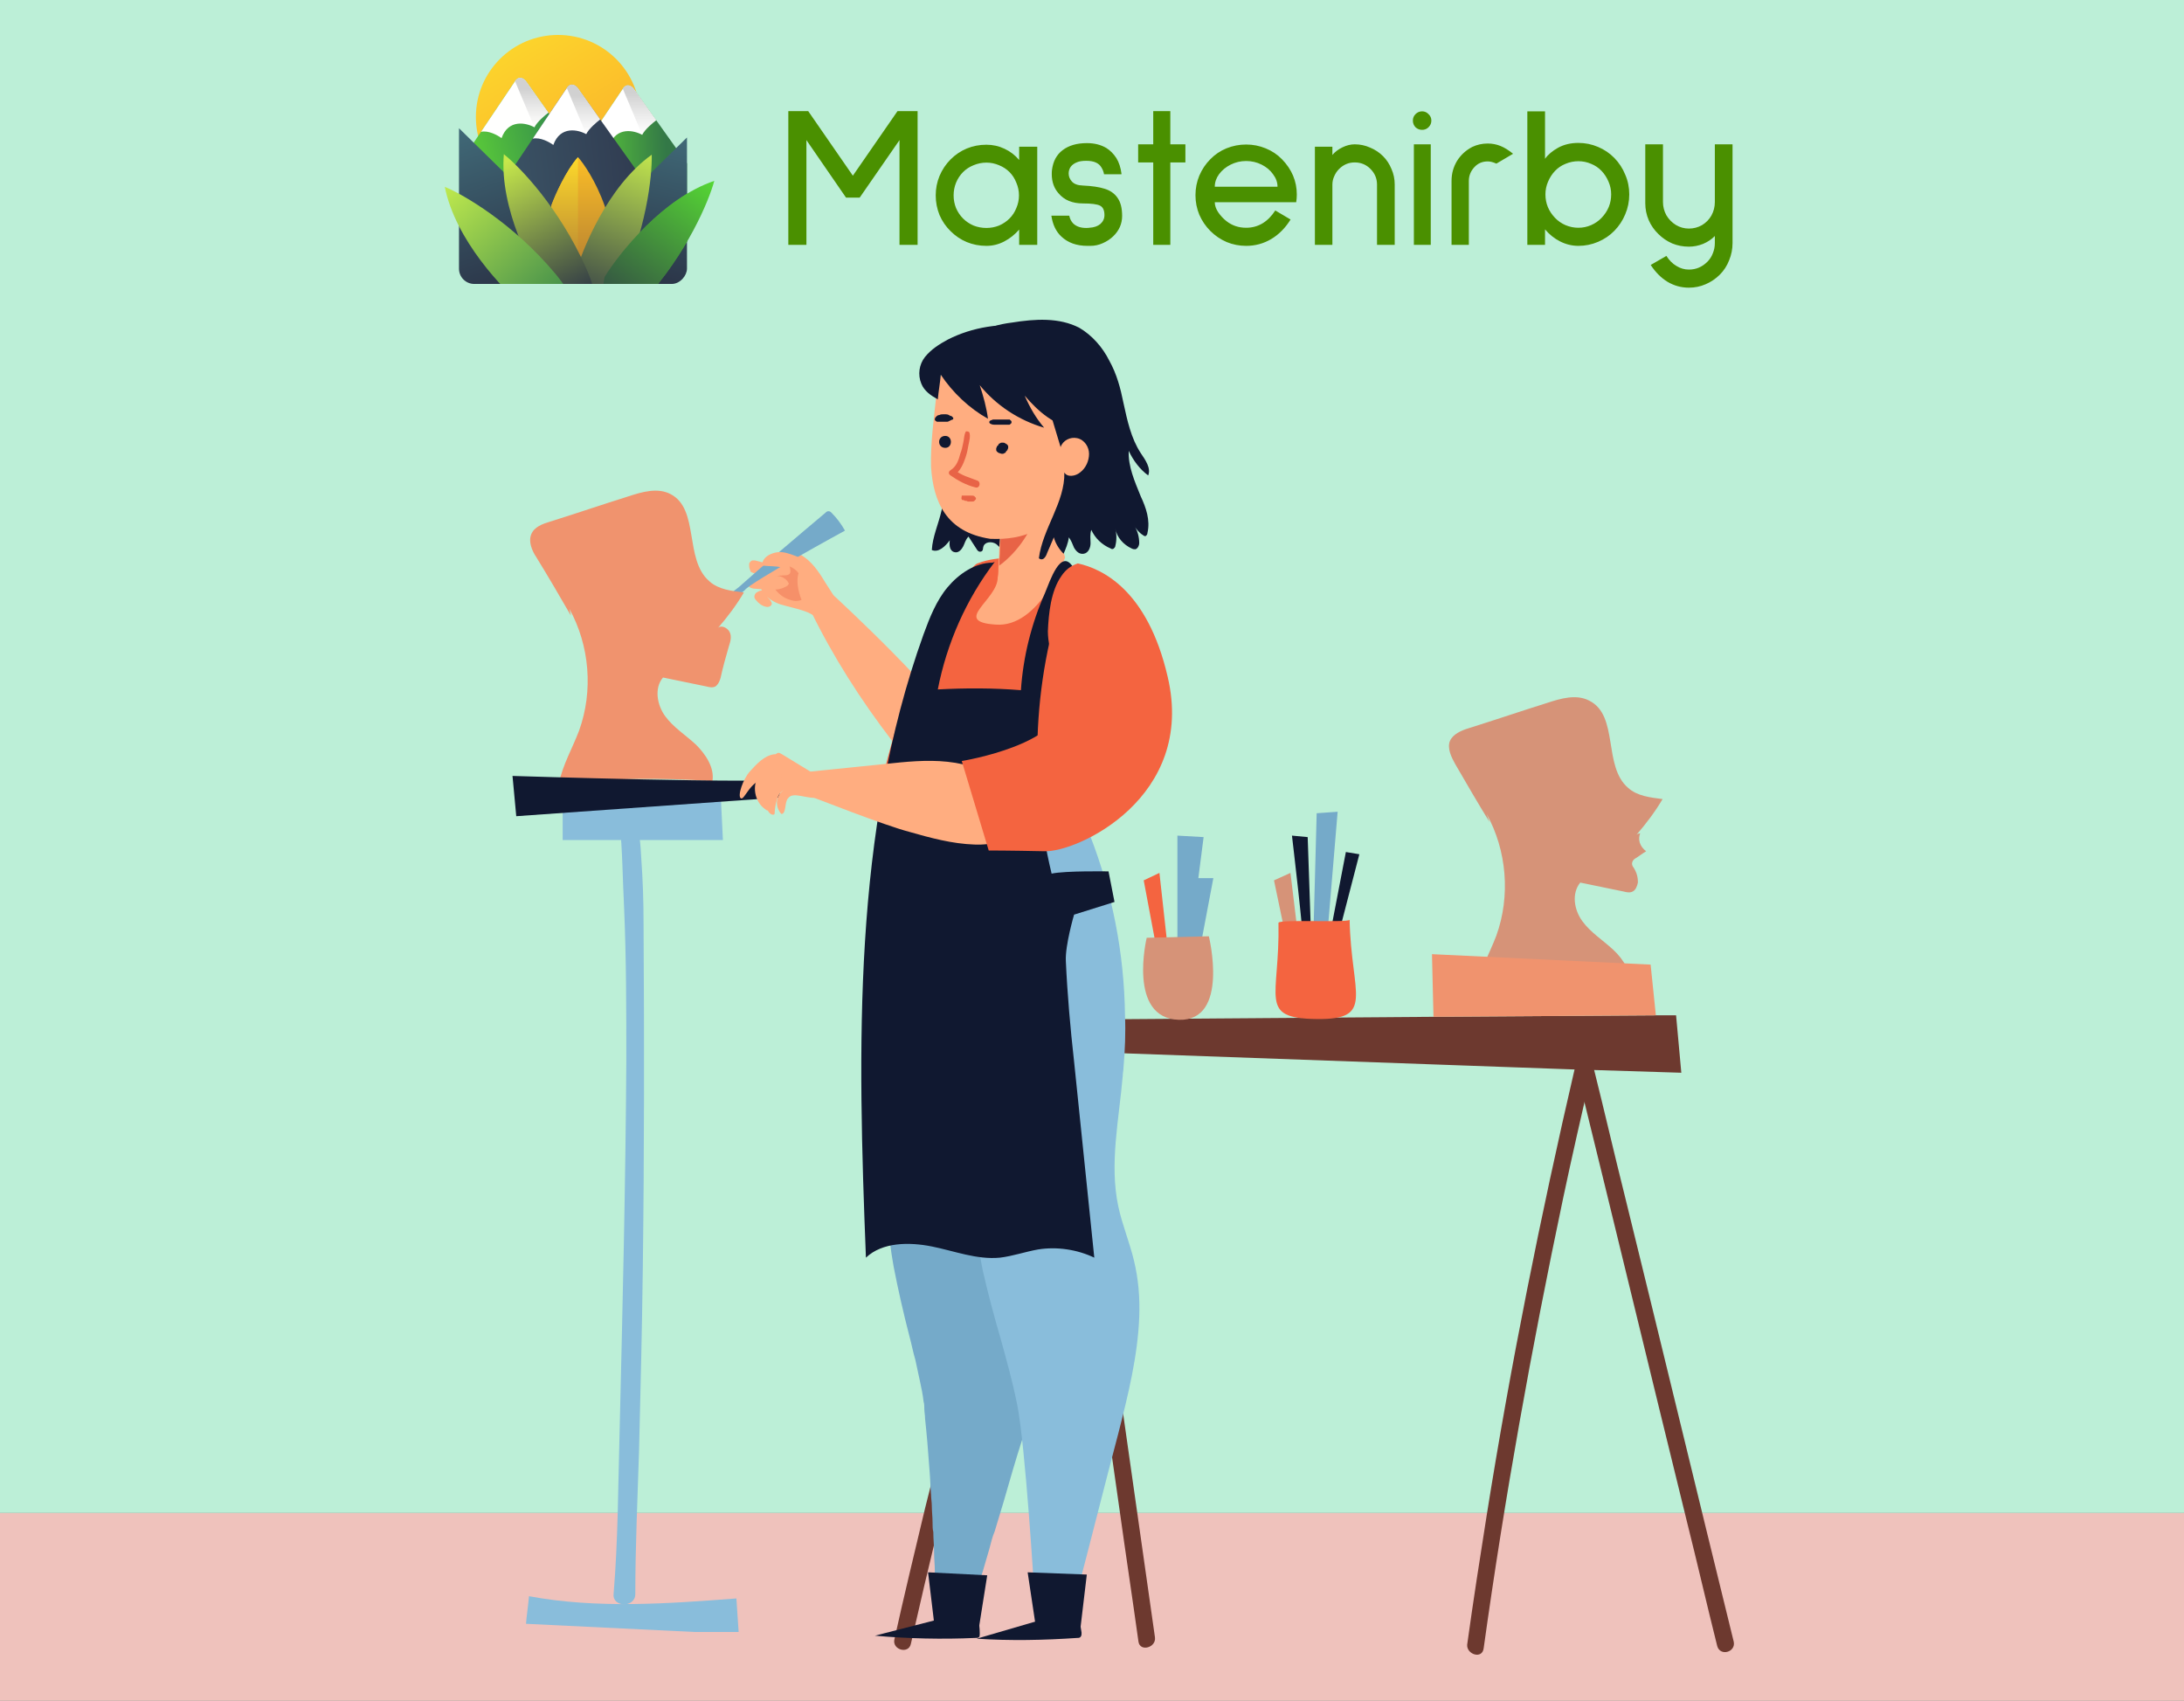 <svg width="375" height="292" viewBox="0 0 375 292" fill="none" xmlns="http://www.w3.org/2000/svg">
<rect x="0" y="0" width="375" height="292" fill="#808080" stroke="none"/>
<g clip-path="url(#clip0_3050_9948)">
<rect width="981.693" height="32.245" transform="translate(-268.853 259.754)" fill="#EFC2BC"/>
<rect width="635.951" height="259.755" transform="translate(-113)" fill="#BCEFD7"/>
<path d="M198.308 281.101C194.579 254.855 190.851 228.738 187.122 202.492C186.094 195.066 184.937 187.512 183.908 180.087C183.651 178.294 180.823 179.062 181.08 180.855C184.808 207.101 188.537 233.219 192.265 259.464C193.294 266.89 194.451 274.444 195.479 281.869C195.736 283.662 198.565 282.894 198.308 281.101Z" fill="#6D392F"/>
<path d="M156.396 282.254C162.438 255.624 169.252 229.122 177.094 203.004C179.28 195.578 181.594 188.28 183.908 180.855C184.423 179.062 181.723 178.294 181.08 180.087C172.852 206.076 165.395 232.45 158.838 258.952C157.039 266.506 155.239 273.932 153.567 281.485C153.182 283.278 156.01 284.046 156.396 282.254Z" fill="#6D392F"/>
<path d="M297.688 281.869C291.388 256.263 285.217 230.657 278.917 205.052C277.117 197.882 275.446 190.584 273.646 183.415C273.26 181.622 270.432 182.39 270.818 184.183C277.117 209.789 283.288 235.394 289.588 261C291.388 268.17 293.059 275.467 294.859 282.637C295.373 284.429 298.073 283.661 297.688 281.869Z" fill="#6D392F"/>
<path d="M254.747 283.02C258.347 257.158 262.975 231.425 268.375 205.819C269.917 198.521 271.589 191.224 273.26 184.054C273.646 182.262 270.946 181.493 270.432 183.286C264.518 208.764 259.375 234.369 255.261 260.231C254.104 267.529 252.947 274.954 251.919 282.38C251.79 284.044 254.49 284.941 254.747 283.02Z" fill="#6D392F"/>
<path d="M288.688 184.182L272.232 183.67C272.103 183.414 272.103 183.158 271.975 182.774C271.846 183.03 271.846 183.286 271.717 183.67L182.494 180.47L161.024 179.701L161.281 175.22L246.005 174.58L284.188 174.324H287.788L288.688 184.182Z" fill="#6D392F"/>
<path d="M272.361 183.67H271.975C272.104 183.414 272.104 183.158 272.232 182.773C272.104 183.029 272.232 183.414 272.361 183.67Z" fill="#6D392F"/>
<path d="M280.331 148.717C280.074 148.205 280.331 147.693 280.717 147.437C281.36 147.053 282.002 146.541 282.645 146.156C281.488 145.26 281.231 144.108 281.617 143.084C281.36 143.084 281.102 143.212 280.974 143.34C282.645 141.419 284.188 139.371 285.474 137.194C283.417 136.938 281.102 136.682 279.56 135.274C275.189 131.561 278.017 122.855 272.874 120.295C270.689 119.142 267.989 119.911 265.675 120.679C261.175 122.087 256.675 123.623 252.176 125.032C250.89 125.416 249.476 126.056 248.961 127.208C248.447 128.488 249.219 130.025 249.861 131.177C251.79 134.506 253.718 137.835 255.775 141.163L255.261 139.755C258.732 146.028 259.375 153.838 256.932 160.624C255.775 163.696 254.104 166.513 253.461 169.714C262.204 168.818 271.074 168.689 279.817 169.33C280.202 167.025 278.788 164.721 276.988 163.056C275.189 161.392 273.131 160.112 271.717 158.191C270.303 156.271 269.789 153.454 271.332 151.534C273.774 152.046 276.346 152.558 278.788 153.07C279.303 153.198 279.817 153.326 280.331 153.07C280.845 152.814 281.102 152.174 281.231 151.534V151.406C281.231 150.509 280.974 149.613 280.331 148.717Z" fill="#D69378"/>
<path d="M284.317 174.323L246.133 174.579L245.876 163.824L283.417 165.617L284.317 174.323Z" fill="#F0936E"/>
<path d="M198.951 164.85L196.379 151.151L199.079 149.871L200.622 163.826" fill="#F46440"/>
<path d="M205.507 165.746L208.336 150.766H204.864L203.836 165.746L206.664 143.725L202.165 143.469C202.165 143.469 202.165 164.337 202.165 165.234" fill="#75AAC9"/>
<path d="M196.894 161.01C196.894 161.01 193.551 174.837 202.422 175.093C211.164 175.349 207.565 160.754 207.565 160.754L196.894 161.01Z" fill="#D69378"/>
<path d="M221.577 164.722L218.749 151.151L221.577 149.871L223.249 163.698" fill="#D69378"/>
<path d="M223.762 162.545C224.02 161.905 221.834 143.469 221.834 143.469L224.534 143.725L225.177 162.545" fill="#101830"/>
<path d="M228.391 166.002L233.405 146.669L231.091 146.285L227.62 164.337" fill="#101830"/>
<path d="M225.306 168.306L226.077 139.627L229.677 139.371L227.363 167.025" fill="#75AAC9"/>
<path d="M219.52 158.446C219.777 171.377 215.92 174.833 226.077 174.961C236.233 175.089 231.991 170.736 231.733 157.934C231.219 158.446 219.52 157.806 219.52 158.446Z" fill="#F46440"/>
<path d="M132.483 101.215C131.583 101.215 130.683 101.215 129.912 101.727C129.654 101.855 129.526 102.239 129.526 102.495C129.526 102.623 129.654 102.879 129.783 103.007C130.169 103.519 130.812 104.031 131.454 104.16C131.84 104.288 132.354 104.16 132.483 103.775C132.611 103.519 132.354 103.263 132.226 103.007C131.969 102.751 131.84 102.623 131.711 102.367C131.711 102.367 131.711 102.367 131.711 102.239L131.84 102.111C132.997 101.855 134.154 101.983 135.311 101.471" fill="#FFAD80"/>
<path d="M131.583 99.424C130.941 99.168 130.169 99.168 129.398 99.168C129.141 99.168 128.883 99.296 128.755 99.424C128.369 99.68 128.369 100.192 128.498 100.576C128.755 100.96 129.269 101.088 129.783 101.088C130.941 101.216 132.226 101.216 133.383 101.216" fill="#FFAD80"/>
<path d="M132.741 97.119C131.712 96.735 130.683 96.479 129.655 96.223C129.526 96.223 129.398 96.223 129.141 96.223C128.884 96.351 128.626 96.607 128.626 96.863C128.626 97.119 128.626 97.503 128.755 97.759C128.755 97.887 128.884 98.015 128.884 98.143C129.012 98.271 129.141 98.271 129.398 98.399C130.298 98.655 131.326 98.783 132.226 99.039" fill="#FFAD80"/>
<path d="M137.369 95.199C139.297 96.223 140.583 98.144 141.74 100.064C142.383 101.089 143.154 102.241 143.797 103.265C142.64 104.289 141.74 105.442 140.968 106.85C140.197 105.826 139.04 105.185 137.754 104.801C136.597 104.417 135.312 104.161 134.026 103.777C132.869 103.393 131.583 102.625 130.94 101.601C130.298 100.448 130.298 98.912 131.197 98.016" fill="#FFAD80"/>
<path d="M139.168 104.803C143.025 112.741 147.782 120.166 153.182 127.208C154.596 129.128 156.267 131.049 158.582 131.817C160.767 132.713 163.853 131.945 164.753 129.768C165.267 128.616 165.01 127.208 164.624 125.928C163.21 120.678 143.154 102.242 143.154 102.242" fill="#FFAD80"/>
<path d="M145.083 91.102C144.44 89.95 143.668 88.926 142.768 88.029C142.64 87.901 142.511 87.773 142.254 87.773C141.997 87.773 141.868 87.901 141.74 88.029C136.726 92.254 131.712 96.479 126.826 100.832L123.998 103.009C123.998 103.009 126.698 102.497 127.855 101.344C128.883 99.936 145.083 91.102 145.083 91.102Z" fill="#75AAC9"/>
<path d="M139.426 97.119C138.526 96.479 137.626 95.838 136.597 95.454C135.569 95.07 134.54 94.686 133.512 94.814C132.483 94.942 131.326 95.454 130.941 96.479C130.941 96.607 130.812 96.735 130.812 96.863C130.812 96.991 130.941 97.119 131.069 97.119C132.869 97.375 135.569 96.735 137.497 99.935" fill="#FFAD80"/>
<g opacity="0.39">
<path d="M137.112 98.398C136.726 97.886 136.212 97.502 135.569 97.246C135.697 97.63 135.826 98.27 135.569 98.526C135.312 98.782 134.926 98.782 134.54 98.782L132.998 98.91C133.898 98.782 134.797 99.166 135.312 99.935C135.312 100.063 135.44 100.063 135.44 100.191C135.44 100.319 135.312 100.447 135.183 100.575C134.54 100.959 133.898 101.215 133.126 101.215C133.898 102.239 134.926 102.879 136.212 103.135C136.726 103.263 137.24 103.135 137.626 103.007C136.983 101.343 136.726 99.679 137.112 98.398Z" fill="#E86346"/>
</g>
<path d="M98.028 105.698C96.1 102.37 94.171 99.041 92.114 95.712C91.343 94.56 90.7 93.024 91.214 91.743C91.728 90.463 93.143 89.951 94.428 89.567C98.928 88.159 103.428 86.622 107.927 85.214C110.242 84.446 112.941 83.677 115.127 84.83C120.141 87.39 117.441 96.096 121.812 99.809C123.355 101.217 125.669 101.474 127.726 101.73C126.441 103.906 124.898 105.955 123.227 107.875C123.741 107.235 124.898 107.747 125.284 108.515C125.669 109.283 125.412 110.179 125.155 110.948C124.641 112.74 124.126 114.532 123.741 116.325C123.612 116.837 123.355 117.477 122.841 117.861C122.327 118.117 121.812 117.989 121.298 117.861C118.855 117.349 116.284 116.837 113.841 116.325C112.299 118.117 112.813 121.062 114.227 122.982C115.641 124.903 117.698 126.183 119.498 127.847C121.169 129.512 122.712 131.816 122.327 134.121C113.584 133.481 104.713 133.609 95.971 134.505C96.614 131.304 98.285 128.488 99.442 125.415C101.885 118.629 101.242 110.82 97.771 104.546" fill="#F0936E"/>
<path d="M96.614 137.705V144.235H124.126L123.741 136.297L96.614 137.705Z" fill="#89BDDB"/>
<path d="M134.283 133.735C132.097 134.631 88 133.223 88 133.223L88.643 140.136L133.769 136.935L134.283 133.735Z" fill="#101830"/>
<path d="M150.868 168.687C150.868 173.424 150.868 178.161 150.996 182.898C151.125 188.531 151.382 194.293 151.639 199.926C152.025 205.815 152.411 211.705 153.439 217.466C154.21 221.435 155.11 225.404 156.139 229.373C156.525 230.781 156.782 232.189 157.167 233.47C157.425 234.622 157.682 235.902 157.939 237.054C158.196 238.207 158.453 239.487 158.582 240.639C158.71 241.023 158.71 241.535 158.71 241.919C158.71 242.432 158.839 242.944 158.839 243.584C158.967 244.736 159.096 246.144 159.224 247.553C159.353 249.089 159.482 250.881 159.61 252.546C159.739 253.954 159.739 255.362 159.867 256.643C159.867 257.283 159.996 257.923 159.996 258.563C159.996 259.459 160.124 260.484 160.124 261.38C160.124 262.02 160.124 262.532 160.253 263.044C160.253 264.196 160.382 265.349 160.382 266.373C160.382 267.653 160.51 268.677 160.51 269.574C160.51 269.958 160.51 270.214 160.51 270.47C160.51 270.726 160.51 270.854 160.51 270.982C160.51 272.134 160.51 272.774 160.51 272.774C160.51 272.774 165.138 274.567 167.71 273.158C168.095 272.006 168.353 270.854 168.738 269.83C169.124 268.549 169.51 267.141 169.895 265.861C170.152 264.837 170.41 263.812 170.795 262.916C171.309 261.252 171.824 259.459 172.338 257.795C173.366 254.21 174.395 250.625 175.552 247.041C175.681 246.656 175.809 246.144 175.938 245.76C176.323 244.224 176.838 242.688 177.223 241.151C177.352 240.767 177.481 240.255 177.609 239.871C177.738 239.359 177.866 238.847 177.995 238.207C178.252 237.31 178.38 236.542 178.638 235.646C178.766 235.262 178.766 234.878 178.895 234.494C179.023 234.238 179.023 233.854 179.152 233.598C179.28 232.701 179.409 231.933 179.538 231.037C179.795 229.885 179.923 228.732 180.052 227.58C180.052 227.068 180.18 226.428 180.18 225.916C180.437 222.587 180.309 219.386 179.538 216.186C178.895 212.985 177.738 209.912 177.095 206.712C175.938 200.182 177.223 193.653 178.252 186.995C178.38 186.099 178.509 185.203 178.638 184.306C179.28 179.313 179.538 174.32 179.28 169.327C178.766 160.877 177.095 151.915 174.138 143.337L151.768 137.832C151.511 141.289 151.382 144.746 151.254 148.074C150.996 153.452 150.868 158.701 150.739 164.078C150.868 165.742 150.868 167.151 150.868 168.687Z" fill="#75AAC9"/>
<path d="M167.967 277.894C167.838 277.894 167.71 277.894 167.71 278.022C166.167 278.278 163.981 278.278 162.182 277.766C158.196 278.79 154.211 279.814 150.225 280.838C156.01 281.35 161.796 281.478 167.453 281.222C167.71 281.222 167.967 281.222 168.095 281.094C168.224 280.966 168.224 280.71 168.224 280.454C168.224 279.43 168.095 278.662 167.967 277.894Z" fill="#101830"/>
<path d="M169.51 270.469L167.967 280.199C167.453 280.199 166.938 280.327 166.424 280.327C165.91 280.327 165.396 280.327 164.881 280.455L160.382 278.535L159.353 269.957L169.51 270.469Z" fill="#101830"/>
<path d="M164.496 164.719C164.496 165.872 164.496 166.896 164.624 168.048C164.753 174.322 165.01 180.595 165.396 186.868C165.653 191.477 166.039 195.958 166.424 200.567C166.938 206.457 167.581 212.346 168.738 218.107C169.638 222.076 170.667 225.917 171.824 229.886C172.852 233.599 173.881 237.312 174.652 241.153C176.066 248.066 177.609 273.672 177.609 273.672C177.609 273.672 182.238 275.336 184.809 273.928C187.252 264.71 189.566 255.364 192.008 246.146C193.68 239.616 195.351 232.831 195.608 226.173C195.737 222.844 195.48 219.644 194.708 216.443C193.937 213.242 192.651 210.17 192.008 207.097C190.466 199.799 192.137 192.246 192.78 184.692C192.78 184.18 192.908 183.796 192.908 183.284C193.165 180.339 193.294 177.266 193.165 174.322C193.037 163.695 190.98 153.197 187.123 143.339L164.624 138.602C164.496 142.058 164.496 145.515 164.367 148.972C164.367 154.093 164.367 159.342 164.496 164.719Z" fill="#89BDDB"/>
<path d="M185.323 277.895C185.195 277.895 185.066 277.895 185.066 278.023C183.523 278.279 181.338 278.407 179.538 277.895C175.552 279.047 171.695 280.199 167.71 281.351C173.495 281.735 179.281 281.607 184.938 281.223C185.195 281.223 185.452 281.223 185.58 280.967C185.709 280.839 185.709 280.583 185.709 280.327C185.58 279.431 185.452 278.663 185.323 277.895Z" fill="#101830"/>
<path d="M186.609 270.341L185.452 280.071C184.937 280.071 184.423 280.199 183.909 280.199C183.395 280.199 182.88 280.327 182.366 280.327L177.738 278.535L176.452 269.957L186.609 270.341Z" fill="#101830"/>
<path d="M157.039 115.17C159.224 109.025 162.053 101.727 167.581 96.862C167.709 96.862 167.709 96.734 167.838 96.734C169.767 95.966 171.695 95.838 173.752 95.71C175.552 95.71 177.352 95.582 179.152 95.582C181.209 95.966 178.766 95.198 182.366 96.35C185.966 97.502 192.522 121.316 192.522 121.316L189.308 134.119L151.768 132.71C153.182 126.949 154.982 121.06 157.039 115.17Z" fill="#F46440"/>
<path d="M162.053 64.602C162.181 68.186 162.31 71.899 162.438 75.484C162.567 79.581 162.695 83.678 161.667 87.647C161.153 89.951 160.124 92.128 159.996 94.432C161.153 94.944 162.31 93.792 163.081 92.768C162.953 93.664 163.081 94.688 163.981 94.816C164.624 94.944 165.138 94.304 165.395 93.792C165.652 93.28 165.781 92.64 166.295 92.128C166.809 92.896 167.195 93.536 167.709 94.304C167.838 94.56 168.095 94.816 168.481 94.688C168.867 94.56 168.738 94.048 168.867 93.792C169.124 93.024 170.281 92.896 171.052 93.408C171.695 93.92 172.209 94.688 172.981 95.072C174.523 95.969 176.58 94.944 177.352 93.28C178.123 91.616 177.995 89.823 177.737 88.031C177.48 86.11 177.352 84.19 177.095 82.269" fill="#101830"/>
<path d="M170.923 107.236C178.509 107.876 182.88 95.713 182.88 95.713C182.88 95.713 179.794 84.447 179.666 84.062L171.823 87.775C171.823 87.775 171.695 89.44 171.695 92C171.695 92.769 171.566 93.665 171.566 94.561C171.566 95.457 171.438 96.353 171.438 97.249C171.438 97.89 171.438 98.53 171.309 99.17C171.309 103.011 163.338 106.724 170.923 107.236Z" fill="#FFAD80"/>
<path d="M171.566 97.121C174.009 95.328 176.838 92.128 178.252 87.391C178.123 87.391 175.938 90.591 171.824 91.872C171.824 92.64 171.695 93.536 171.695 94.432C171.695 95.328 171.566 96.225 171.566 97.121Z" fill="#E86346"/>
<path d="M159.867 80.223C160.253 86.112 162.439 91.361 170.024 92.513C175.938 92.769 179.666 90.849 184.68 85.984C188.408 81.247 190.98 75.23 190.465 69.212C190.337 68.316 190.208 67.548 189.951 66.651C187.894 53.081 169.252 53.721 162.953 62.17C161.667 63.835 160.896 65.755 160.767 67.932C160.382 71.645 159.739 76.126 159.867 80.223Z" fill="#FFAD80"/>
<path d="M165.781 74.203C165.524 74.715 165.524 75.483 165.395 75.995C165.267 76.635 165.138 77.275 164.881 77.915C164.624 78.94 164.238 80.092 163.21 80.732C162.824 80.988 162.824 81.372 163.21 81.628C164.495 82.524 165.91 83.293 167.452 83.677C168.224 83.933 168.481 82.78 167.838 82.524C167.195 82.268 166.424 82.012 165.781 81.756C165.138 81.5 164.495 81.116 163.852 80.732C163.852 80.988 163.852 81.372 163.852 81.628C164.881 80.86 165.395 79.708 165.781 78.555C166.038 77.787 166.167 77.147 166.295 76.379C166.424 75.739 166.681 74.843 166.424 74.203C166.295 74.075 165.781 73.947 165.781 74.203Z" fill="#E86346"/>
<path d="M172.08 77.916C172.209 77.916 172.337 77.916 172.466 77.788C172.595 77.788 172.723 77.66 172.723 77.532C172.852 77.404 172.852 77.404 172.98 77.276C172.98 77.148 173.109 77.02 173.109 76.892C173.109 76.764 173.109 76.764 173.109 76.636C173.109 76.508 172.98 76.38 172.852 76.252C172.723 76.252 172.723 76.124 172.595 76.124C172.466 75.996 172.337 75.996 172.08 75.996C171.952 75.996 171.823 75.996 171.695 76.124C171.566 76.124 171.437 76.252 171.437 76.38C171.309 76.508 171.309 76.508 171.18 76.636C171.18 76.764 171.052 76.892 171.052 77.02C171.052 77.148 171.052 77.148 171.052 77.276C171.052 77.404 171.18 77.532 171.309 77.66C171.437 77.66 171.437 77.788 171.566 77.788C171.695 77.788 171.823 77.916 172.08 77.916Z" fill="#101830"/>
<path d="M162.31 76.892C163.595 76.892 163.595 74.844 162.31 74.844C160.895 74.844 160.895 76.892 162.31 76.892Z" fill="#101830"/>
<path d="M176.709 56.022C171.952 55.382 166.938 56.15 162.695 58.326C161.281 59.094 159.867 59.991 158.838 61.271C157.81 62.551 157.553 64.344 158.196 65.88C158.71 67.16 159.867 67.928 161.024 68.569C161.153 67.16 161.41 65.752 161.538 64.344C163.595 67.416 166.424 70.105 169.638 71.897C169.381 69.977 168.866 68.056 168.224 66.136C171.052 69.593 174.909 72.153 179.28 73.434C177.866 71.769 176.837 69.977 175.937 67.928C178.252 70.617 181.209 73.306 184.808 73.434C185.066 73.434 185.323 73.434 185.58 73.306C185.965 73.049 185.965 72.537 185.837 72.025C185.58 70.361 185.323 68.825 184.937 67.288C184.423 64.856 183.651 62.423 182.366 60.375C181.08 58.326 179.152 56.534 176.709 55.766" fill="#101830"/>
<path d="M180.18 70.362C180.823 72.539 181.466 74.587 182.108 76.763C182.494 75.611 183.78 74.971 184.937 75.227C186.222 75.483 186.994 76.763 186.994 77.916C186.994 79.068 186.48 80.348 185.451 81.117C184.68 81.757 183.265 82.013 182.751 81.117C182.88 86.238 179.023 90.719 178.38 95.84C178.637 96.096 179.023 96.096 179.28 95.84C179.537 95.584 179.666 95.328 179.794 94.944C180.18 94.047 180.566 93.151 180.951 92.255C181.208 93.279 181.851 94.303 182.623 95.072C183.008 94.175 183.394 93.279 183.523 92.255C183.908 92.767 184.165 93.407 184.422 94.047C184.808 94.688 185.322 95.2 186.094 95.072C186.865 94.944 187.251 94.047 187.251 93.279C187.251 92.511 187.122 91.743 187.379 90.975C188.022 92.383 189.179 93.535 190.722 94.175C190.851 94.303 191.108 94.303 191.236 94.175C191.365 94.047 191.493 93.919 191.493 93.791C191.751 92.767 191.751 91.743 191.493 90.719C191.751 92.255 192.908 93.535 194.322 94.175C194.579 94.303 194.708 94.303 194.965 94.303C195.35 94.175 195.608 93.663 195.608 93.279C195.608 92.255 195.35 91.103 194.708 90.207C195.093 90.847 195.608 91.487 196.25 91.871C196.379 91.999 196.636 92.127 196.765 91.999C196.893 91.871 197.022 91.743 197.022 91.487C197.536 89.31 196.765 87.134 195.865 85.213C194.836 82.653 193.679 80.092 193.808 77.404C194.579 79.068 195.736 80.604 197.15 81.629C197.665 80.348 196.636 78.94 195.865 77.788C194.193 75.227 193.551 72.154 192.908 69.21C192.393 66.649 191.751 64.217 190.465 61.912C189.308 59.608 187.508 57.559 185.322 56.279C181.851 54.486 177.737 54.743 173.752 55.383C171.695 55.639 169.381 56.151 167.966 57.687" fill="#101830"/>
<path d="M170.795 96.479C165.91 102.88 162.567 110.434 161.024 118.372C165.781 118.116 170.538 118.116 175.295 118.5C175.68 112.739 177.095 107.105 179.409 101.856C180.309 99.68 182.109 94.174 184.166 97.247C177.609 113.891 176.323 132.583 180.566 149.995C182.88 149.483 190.337 149.611 190.337 149.611L191.365 154.86L184.423 157.037C184.423 157.037 182.88 162.286 183.009 164.974C183.266 170.736 183.78 176.497 184.423 182.258C185.58 193.525 186.737 204.663 187.894 215.93C184.937 214.521 181.466 214.009 178.252 214.521C176.066 214.906 173.881 215.674 171.695 215.93C167.71 216.314 163.853 214.778 159.996 214.009C156.139 213.241 151.51 213.241 148.682 215.93C147.268 179.954 146.368 142.825 158.581 108.898C159.61 106.081 160.767 103.136 162.696 100.832C164.624 98.527 167.452 96.607 170.409 96.607" fill="#101830"/>
<path d="M135.955 134.121L136.855 132.712L151.897 131.176C155.496 130.792 159.096 130.408 162.696 130.792C166.296 131.176 169.895 132.328 172.595 134.889C174.395 136.553 175.809 139.242 174.909 141.546C173.881 144.363 170.281 145.131 167.324 145.003C163.467 144.875 159.739 143.851 156.139 142.827C151.768 141.674 140.711 137.321 136.726 135.785C136.469 135.145 136.083 134.633 135.955 134.121Z" fill="#FFAD80"/>
<path d="M135.183 135.143C132.869 136.552 133.126 138.6 134.154 139.752C135.054 139.752 134.669 137.704 135.311 137.064C136.211 135.783 138.526 137.32 140.84 136.936C141.483 136.808 140.583 133.351 140.583 133.351C138.526 132.071 136.34 130.79 134.283 129.51C134.026 129.382 133.897 129.254 133.64 129.254C133.512 129.254 133.383 129.382 133.126 129.51C131.84 130.662 130.812 131.943 129.783 133.479" fill="#FFAD80"/>
<path d="M133.383 132.453C131.711 134.246 131.069 136.806 131.84 139.111C131.969 139.623 132.74 140.135 132.997 139.751C132.997 139.751 133.126 135.142 135.311 135.654C137.497 136.038 135.311 133.477 135.311 133.477L133.383 132.453Z" fill="#FFAD80"/>
<path d="M130.426 132.966C129.012 134.758 129.526 137.703 131.454 138.983C131.454 138.983 132.097 139.623 132.226 138.471C132.354 137.319 134.154 133.606 134.154 133.606L133.768 132.197L131.969 131.941L130.426 132.966Z" fill="#FFAD80"/>
<path d="M131.583 133.605C128.755 133.99 127.855 137.446 127.212 137.062C126.569 136.678 127.598 133.733 128.755 132.453C129.912 131.173 131.197 129.765 132.869 129.509C133.254 129.381 133.897 130.277 133.897 130.533L131.583 133.605Z" fill="#FFAD80"/>
<path d="M200.493 116.195C197.022 101.215 189.18 97.631 185.066 96.734C183.909 97.118 183.009 97.759 182.237 98.911C180.437 101.471 180.052 105.312 179.923 108.385C179.923 109.281 180.052 110.177 180.18 110.946C181.08 113.89 182.109 116.963 182.494 119.652C183.523 127.717 165.138 130.662 165.138 130.662L169.766 146.025C169.766 146.025 173.495 146.025 179.28 146.153C184.937 146.41 205.379 136.935 200.493 116.195Z" fill="#F46440"/>
<path d="M106.385 141.164C106.899 146.029 106.899 150.894 107.156 155.759C107.542 164.593 107.542 173.427 107.542 182.133C107.413 203.386 106.899 224.638 106.385 245.891C106.128 255.109 106.128 264.455 105.356 273.673C105.099 275.978 109.085 276.106 109.085 273.673C109.085 265.48 109.47 257.286 109.727 249.092C109.984 238.722 110.242 228.223 110.37 217.853C110.627 198.008 110.627 178.164 110.499 158.32C110.499 154.735 110.37 151.022 110.113 147.437C109.984 145.133 109.856 142.828 109.085 140.652C108.699 139.243 106.256 139.371 106.385 141.164Z" fill="#89BDDB"/>
<path d="M120.398 280.204C122.584 280.204 124.641 280.204 126.827 280.204C126.698 278.284 126.569 276.363 126.441 274.443C114.613 275.339 102.528 276.235 90.829 274.059C90.7 275.595 90.443 277.259 90.314 278.796L119.37 280.204" fill="#89BDDB"/>
<path d="M160.896 72.413C161.025 72.413 161.025 72.413 161.153 72.413H161.282C161.41 72.413 161.539 72.413 161.539 72.413C161.667 72.413 161.796 72.413 161.796 72.413C161.924 72.413 162.053 72.413 162.31 72.413H162.182C162.31 72.413 162.439 72.413 162.567 72.413C162.696 72.413 162.824 72.413 162.953 72.285C163.082 72.285 163.082 72.157 163.21 72.029C163.082 72.157 162.953 72.157 162.953 72.285C163.082 72.285 163.082 72.285 163.21 72.157C163.339 72.157 163.467 72.029 163.596 72.029C163.724 71.901 163.724 71.773 163.596 71.645C163.467 71.517 163.339 71.389 163.21 71.389C163.082 71.389 162.953 71.261 162.953 71.261C163.082 71.389 163.21 71.389 163.21 71.517C163.082 71.261 162.696 71.133 162.439 71.133C162.31 71.133 162.053 71.133 161.924 71.133C161.667 71.133 161.539 71.133 161.282 71.261C161.025 71.261 160.896 71.389 160.767 71.517C160.639 71.645 160.51 71.773 160.51 72.029C160.51 72.157 160.639 72.285 160.896 72.413Z" fill="#101830"/>
<path d="M170.153 72.796C170.41 72.924 170.667 72.924 170.924 72.924C171.181 72.924 171.438 72.924 171.824 72.924C172.081 72.924 172.338 72.924 172.595 72.924C172.724 72.924 172.852 72.924 172.981 72.924C173.11 72.924 173.11 72.924 173.238 72.924C173.367 72.924 173.367 72.924 173.495 72.796C173.752 72.668 173.752 72.283 173.495 72.155C173.367 72.155 173.367 72.155 173.495 72.155L173.367 72.027C173.238 72.027 173.11 72.027 173.11 72.027C172.981 72.027 172.852 72.027 172.724 72.027C172.467 72.027 172.21 72.027 171.824 72.027C171.567 72.027 171.31 72.027 171.052 72.027C170.924 72.027 170.795 72.027 170.538 72.027C170.41 72.027 170.281 72.155 170.153 72.155C169.767 72.283 169.767 72.668 170.153 72.796Z" fill="#101830"/>
<path d="M165.138 85.726C165.138 85.854 165.267 85.854 165.267 85.854C165.267 85.854 165.267 85.854 165.396 85.854C165.524 85.854 165.653 85.982 165.653 85.982C165.781 85.982 166.038 85.982 166.167 86.11C166.295 86.11 166.553 86.11 166.681 86.11C166.81 86.11 166.81 86.11 166.938 86.11C167.067 86.11 167.195 86.11 167.324 85.982C167.453 85.854 167.581 85.726 167.581 85.598C167.581 85.47 167.453 85.342 167.324 85.214C167.195 85.086 166.938 85.086 166.681 85.086C166.553 85.086 166.424 85.086 166.167 85.086C166.038 85.086 165.91 85.086 165.653 85.086C165.524 85.086 165.396 85.086 165.267 85.086C165.138 85.086 165.138 85.086 165.138 85.086C165.01 85.214 165.01 85.214 165.138 85.086C165.138 85.342 165.01 85.598 165.138 85.726Z" fill="#E86346"/>
<ellipse cx="14.104" cy="14.077" rx="14.104" ry="14.077" transform="matrix(-1 0 0 1 109.92 6)" fill="url(#paint0_linear_3050_9948)"/>
<g clip-path="url(#clip1_3050_9948)">
<path d="M108.816 15.229L118.836 29.286L119.212 37.253L101.901 36.882L97.785 28.838C100.545 24.74 106.24 16.28 106.937 15.229C107.634 14.178 108.48 14.791 108.816 15.229Z" fill="url(#paint1_linear_3050_9948)"/>
<path d="M108.815 15.229L112.688 20.633C112.084 21.092 110.705 22.229 110.271 23.153C108.882 22.381 105.808 21.672 104.62 25.011C103.979 24.528 102.377 23.635 101.092 23.927L106.937 15.229C107.634 14.178 108.48 14.791 108.815 15.229Z" fill="white"/>
<path d="M108.816 15.229L112.625 20.623C112.021 21.081 110.705 22.229 110.271 23.153C109.61 21.608 106.937 15.229 106.937 15.229C107.634 14.178 108.48 14.791 108.816 15.229Z" fill="url(#paint2_linear_3050_9948)"/>
<path d="M90.311 13.936L100.331 27.993L100.707 35.96L83.397 35.589L79.28 27.545C82.04 23.447 87.735 14.987 88.432 13.936C89.129 12.885 89.975 13.498 90.311 13.936Z" fill="url(#paint3_linear_3050_9948)"/>
<path d="M90.311 13.936L94.167 19.33C93.563 19.788 92.201 20.936 91.766 21.86C90.378 21.088 87.304 20.379 86.115 23.718C85.475 23.235 83.872 22.342 82.587 22.634L88.432 13.936C89.129 12.885 89.975 13.498 90.311 13.936Z" fill="#FFFFFE"/>
<path d="M90.31 13.936L94.12 19.33C93.516 19.788 92.2 20.936 91.766 21.86C91.104 20.315 88.432 13.936 88.432 13.936C89.129 12.885 89.975 13.498 90.31 13.936Z" fill="url(#paint4_linear_3050_9948)"/>
<path d="M83.61 47.097H90.302C92.484 44.908 96.464 39.428 94.924 35.023C93.384 30.617 91.201 27.537 90.302 26.547C88.228 28.898 86.409 33 85.76 34.758L83.61 47.097Z" fill="#D9D9D9"/>
<path d="M99.203 15.108L109.223 29.165L109.599 37.132L92.289 36.761L88.172 28.717C90.933 24.619 96.627 16.159 97.324 15.108C98.021 14.057 98.867 14.67 99.203 15.108Z" fill="url(#paint5_linear_3050_9948)"/>
<path d="M99.203 15.108L103.055 20.502C102.451 20.96 101.092 22.107 100.658 23.032C99.269 22.26 96.196 21.551 95.007 24.89C94.367 24.407 92.764 23.514 91.479 23.805L97.324 15.108C98.021 14.057 98.867 14.67 99.203 15.108Z" fill="white"/>
<path d="M99.203 15.108L103.012 20.502C102.409 20.96 101.093 22.107 100.658 23.032C99.997 21.487 97.324 15.108 97.324 15.108C98.022 14.057 98.867 14.67 99.203 15.108Z" fill="url(#paint6_linear_3050_9948)"/>
<path d="M92.309 48.755L119.411 22.176L120.006 48.755H92.309Z" fill="url(#paint7_linear_3050_9948)"/>
<path d="M103.943 46.661L76.841 20.082L76.246 46.661L79.262 49.551H103.943V46.661Z" fill="url(#paint8_linear_3050_9948)"/>
<path d="M92.548 47.531H99.241C101.423 45.342 105.402 39.861 103.863 35.456C102.323 31.051 100.14 27.97 99.241 26.98C97.166 29.332 95.348 33.434 94.698 35.191L92.548 47.531Z" fill="url(#paint9_linear_3050_9948)"/>
<g clip-path="url(#clip2_3050_9948)">
<path d="M92.548 47.531H99.241C101.423 45.342 105.402 39.861 103.863 35.456C102.323 31.051 100.14 27.97 99.241 26.98C97.166 29.332 95.348 33.434 94.698 35.191L92.548 47.531Z" fill="url(#paint10_linear_3050_9948)"/>
</g>
<path d="M110.436 51.756C117.967 43.518 121.715 34.52 122.648 31.051C113.888 34.031 106.442 43.285 103.813 47.54C102.883 52.377 102.905 59.993 110.436 51.756Z" fill="url(#paint11_linear_3050_9948)"/>
<path d="M106.118 49.898C110.981 39.851 112.001 30.157 111.903 26.566C104.361 31.926 99.869 42.922 98.566 47.751C99.057 52.652 101.255 59.944 106.118 49.898Z" fill="url(#paint12_linear_3050_9948)"/>
<path d="M100.601 45.947C96.064 35.75 89.316 28.715 86.51 26.473C85.737 35.693 91.24 46.22 94.088 50.331C98.149 53.119 105.138 56.145 100.601 45.947Z" fill="url(#paint13_linear_3050_9948)"/>
</g>
<g clip-path="url(#clip3_3050_9948)">
<path d="M110.436 51.756C117.967 43.518 121.715 34.52 122.648 31.051C113.888 34.031 106.442 43.285 103.813 47.54C102.883 52.377 102.905 59.993 110.436 51.756Z" fill="url(#paint14_linear_3050_9948)"/>
<path d="M95.285 46.915C88.113 38.363 79.688 33.46 76.372 32.078C78.171 41.154 86.362 49.757 90.232 52.924C94.905 54.484 102.457 55.467 95.285 46.915Z" fill="url(#paint15_linear_3050_9948)"/>
</g>
<path d="M154.448 42.039V24.054L147.613 33.927H145.265L138.465 24.054V42.039H135.358V19.083H138.775L146.439 30.164L154.103 19.083H157.555V42.039H154.448ZM174.993 42.039V39.416C174.257 40.267 173.405 40.946 172.439 41.452C171.472 41.959 170.448 42.212 169.366 42.212C168.17 42.212 167.042 41.993 165.983 41.556C164.948 41.118 164.027 40.497 163.222 39.692C162.416 38.909 161.783 37.989 161.323 36.93C160.886 35.848 160.667 34.721 160.667 33.547C160.667 32.373 160.886 31.257 161.323 30.198C161.783 29.117 162.416 28.173 163.222 27.368C164.027 26.562 164.948 25.941 165.983 25.504C167.042 25.067 168.17 24.848 169.366 24.848C170.471 24.848 171.507 25.078 172.473 25.538C173.463 25.998 174.303 26.643 174.993 27.471V25.193H178.1V42.039H174.993ZM169.366 27.92C168.607 27.92 167.87 28.07 167.157 28.369C166.467 28.645 165.868 29.036 165.362 29.543C164.856 30.049 164.453 30.659 164.154 31.372C163.878 32.063 163.739 32.788 163.739 33.547C163.739 34.306 163.878 35.031 164.154 35.722C164.453 36.412 164.856 37.011 165.362 37.517C165.868 38.023 166.467 38.426 167.157 38.725C167.87 39.001 168.607 39.139 169.366 39.139C170.126 39.139 170.851 39.001 171.541 38.725C172.231 38.426 172.83 38.023 173.336 37.517C173.842 37.011 174.234 36.412 174.51 35.722C174.809 35.031 174.959 34.306 174.959 33.547C174.959 32.788 174.809 32.063 174.51 31.372C174.234 30.659 173.842 30.049 173.336 29.543C172.83 29.036 172.231 28.645 171.541 28.369C170.851 28.07 170.126 27.92 169.366 27.92ZM189.568 29.922C189.499 29.508 189.349 29.117 189.119 28.749C188.682 27.989 187.819 27.61 186.53 27.61C185.839 27.61 185.31 27.69 184.942 27.851C184.458 28.035 184.09 28.3 183.837 28.645C183.607 28.99 183.492 29.37 183.492 29.784C183.492 30.291 183.676 30.751 184.044 31.165C184.435 31.602 185.068 31.832 185.943 31.855C187.485 31.924 188.728 32.109 189.671 32.408C190.638 32.707 191.374 33.225 191.88 33.961C192.41 34.698 192.674 35.733 192.674 37.068C192.674 38.426 192.157 39.6 191.121 40.589C190.615 41.072 190.016 41.464 189.326 41.763C188.659 42.062 187.957 42.212 187.22 42.212H186.702C184.861 42.212 183.377 41.682 182.249 40.624C181.329 39.772 180.753 38.575 180.523 37.034H183.595C183.711 37.586 183.941 38.035 184.286 38.38C184.815 38.886 185.552 39.139 186.495 39.139C186.748 39.139 186.932 39.128 187.048 39.105C187.853 39.059 188.486 38.84 188.946 38.449C189.406 38.035 189.637 37.528 189.637 36.93C189.637 36.102 189.383 35.561 188.877 35.308C188.371 35.054 187.393 34.928 185.943 34.928C184.125 34.928 182.732 34.352 181.766 33.202C180.983 32.327 180.592 31.223 180.592 29.888C180.592 29.589 180.604 29.358 180.627 29.197C180.811 27.701 181.421 26.562 182.456 25.78C183.515 24.974 184.907 24.572 186.633 24.572C187.899 24.572 189.004 24.848 189.947 25.4C190.615 25.814 191.19 26.39 191.673 27.126C192.134 27.863 192.433 28.783 192.571 29.888L192.502 29.922H189.568ZM200.947 27.886V42.039H198.013V27.886H195.424V24.779H198.013V19.083H200.947V24.779H203.536V27.886H200.947ZM208.581 34.721C208.581 35.273 208.777 35.848 209.168 36.447C209.582 37.045 210.054 37.551 210.584 37.966C211.55 38.725 212.678 39.105 213.967 39.105C216.015 39.105 217.683 38.115 218.972 36.136L221.596 37.69C220.698 39.139 219.593 40.255 218.282 41.038C216.97 41.82 215.532 42.212 213.967 42.212C212.793 42.212 211.677 41.993 210.618 41.556C209.559 41.096 208.627 40.463 207.822 39.657C207.016 38.852 206.384 37.92 205.923 36.861C205.486 35.802 205.267 34.686 205.267 33.513C205.267 32.339 205.486 31.223 205.923 30.164C206.384 29.082 207.016 28.139 207.822 27.333C208.604 26.528 209.525 25.907 210.584 25.469C211.665 25.032 212.793 24.813 213.967 24.813C215.14 24.813 216.256 25.032 217.315 25.469C218.397 25.907 219.329 26.528 220.111 27.333C221.814 29.082 222.666 31.108 222.666 33.409C222.666 33.823 222.631 34.26 222.562 34.721H208.581ZM213.967 27.644C213.023 27.644 212.137 27.851 211.308 28.265C210.48 28.68 209.813 29.232 209.306 29.922C208.823 30.59 208.581 31.303 208.581 32.063H219.352C219.352 31.303 219.099 30.59 218.592 29.922C218.109 29.232 217.453 28.68 216.625 28.265C215.796 27.851 214.91 27.644 213.967 27.644ZM236.439 42.039V31.683C236.439 30.647 236.059 29.75 235.3 28.99C234.563 28.254 233.666 27.886 232.607 27.886C231.572 27.886 230.674 28.265 229.915 29.025C229.569 29.37 229.293 29.784 229.086 30.268C228.879 30.728 228.775 31.2 228.775 31.683V42.039H225.772V25.193H228.775V26.608C229.213 26.079 229.788 25.642 230.501 25.297C231.215 24.951 231.917 24.779 232.607 24.779C233.528 24.779 234.402 24.963 235.231 25.331C236.082 25.676 236.83 26.171 237.475 26.816C238.096 27.437 238.579 28.173 238.924 29.025C239.293 29.853 239.477 30.739 239.477 31.683V42.039H236.439ZM244.182 22.293C243.745 22.293 243.365 22.144 243.043 21.845C242.744 21.522 242.594 21.143 242.594 20.705C242.594 20.268 242.744 19.9 243.043 19.601C243.365 19.279 243.745 19.117 244.182 19.117C244.619 19.117 244.988 19.279 245.287 19.601C245.609 19.9 245.77 20.268 245.77 20.705C245.77 21.143 245.609 21.522 245.287 21.845C244.988 22.144 244.619 22.293 244.182 22.293ZM242.767 42.039V24.779H245.666V42.039H242.767ZM256.933 28.093C256.381 27.84 255.886 27.713 255.449 27.713C254.528 27.713 253.769 28.035 253.171 28.68C252.526 29.37 252.204 30.164 252.204 31.061V42.039H249.235V31.061C249.235 29.819 249.546 28.68 250.167 27.644C250.812 26.608 251.686 25.803 252.791 25.228C253.619 24.836 254.505 24.641 255.449 24.641C256.208 24.641 256.933 24.779 257.624 25.055C258.314 25.331 259.039 25.78 259.799 26.401L256.933 28.093ZM271.016 42.212C269.934 42.212 268.887 41.959 267.875 41.452C266.885 40.946 266.022 40.255 265.286 39.381V42.039H262.248V19.117H265.286V27.264C265.792 26.551 266.54 25.918 267.53 25.366C268.542 24.813 269.704 24.537 271.016 24.537C272.19 24.537 273.317 24.767 274.399 25.228C275.481 25.688 276.413 26.321 277.195 27.126C278.001 27.955 278.622 28.91 279.059 29.991C279.52 31.05 279.75 32.178 279.75 33.374C279.75 34.571 279.52 35.71 279.059 36.792C278.622 37.851 278.001 38.794 277.195 39.623C276.413 40.428 275.481 41.061 274.399 41.521C273.317 41.981 272.19 42.212 271.016 42.212ZM271.016 27.678C270.257 27.678 269.52 27.828 268.807 28.127C268.116 28.403 267.518 28.806 267.012 29.335C266.505 29.865 266.103 30.486 265.803 31.2C265.504 31.89 265.355 32.615 265.355 33.374C265.355 34.916 265.907 36.263 267.012 37.413C267.518 37.943 268.116 38.357 268.807 38.656C269.52 38.955 270.257 39.105 271.016 39.105C271.776 39.105 272.5 38.955 273.191 38.656C273.881 38.357 274.48 37.943 274.986 37.413C276.091 36.263 276.643 34.916 276.643 33.374C276.643 32.615 276.493 31.89 276.194 31.2C275.895 30.486 275.492 29.865 274.986 29.335C274.48 28.806 273.881 28.403 273.191 28.127C272.5 27.828 271.776 27.678 271.016 27.678ZM289.991 49.392C288.68 49.392 287.46 49.058 286.332 48.391C285.228 47.723 284.261 46.757 283.432 45.491L286.125 43.938C286.608 44.697 287.184 45.273 287.851 45.664C288.518 46.078 289.232 46.285 289.991 46.285C291.211 46.285 292.27 45.836 293.167 44.939C293.581 44.525 293.892 44.041 294.099 43.489C294.329 42.937 294.445 42.35 294.445 41.728V40.52C293.915 41.072 293.248 41.521 292.442 41.867C291.637 42.189 290.82 42.35 289.991 42.35C288.979 42.35 288.024 42.166 287.126 41.797C286.229 41.406 285.435 40.865 284.744 40.175C284.031 39.484 283.478 38.691 283.087 37.793C282.696 36.873 282.5 35.906 282.5 34.893V24.779H285.538V34.686C285.538 35.492 285.734 36.251 286.125 36.965C286.539 37.655 287.08 38.207 287.748 38.621C288.438 39.036 289.186 39.243 289.991 39.243C290.797 39.243 291.545 39.047 292.235 38.656C292.926 38.242 293.466 37.69 293.858 36.999C294.249 36.286 294.445 35.515 294.445 34.686V24.779H297.482V41.728C297.482 42.764 297.287 43.754 296.895 44.697C296.527 45.641 295.998 46.458 295.308 47.148C294.594 47.861 293.777 48.414 292.857 48.805C291.959 49.196 291.004 49.392 289.991 49.392Z" fill="#4A9000"/>
</g>
<defs>
<linearGradient id="paint0_linear_3050_9948" x1="22.429" y1="2.177" x2="7.504" y2="26.436" gradientUnits="userSpaceOnUse">
<stop stop-color="#FCD42C"/>
<stop offset="1" stop-color="#FBAF2A"/>
</linearGradient>
<linearGradient id="paint1_linear_3050_9948" x1="116.469" y1="25.796" x2="99.08" y2="26.298" gradientUnits="userSpaceOnUse">
<stop offset="0.12" stop-color="#337847"/>
<stop offset="1" stop-color="#61D637"/>
</linearGradient>
<linearGradient id="paint2_linear_3050_9948" x1="109.781" y1="14.648" x2="109.781" y2="23.153" gradientUnits="userSpaceOnUse">
<stop offset="0.165" stop-color="#D1D1D1"/>
<stop offset="1" stop-color="#D9D9D9" stop-opacity="0"/>
</linearGradient>
<linearGradient id="paint3_linear_3050_9948" x1="94.742" y1="23.121" x2="79.28" y2="27.068" gradientUnits="userSpaceOnUse">
<stop stop-color="#389449"/>
<stop offset="1" stop-color="#5FD237"/>
</linearGradient>
<linearGradient id="paint4_linear_3050_9948" x1="91.276" y1="13.355" x2="91.276" y2="21.86" gradientUnits="userSpaceOnUse">
<stop offset="0.225" stop-color="#D1D1D1"/>
<stop offset="1" stop-color="#D9D9D9" stop-opacity="0"/>
</linearGradient>
<linearGradient id="paint5_linear_3050_9948" x1="108.285" y1="26.729" x2="87.665" y2="29.383" gradientUnits="userSpaceOnUse">
<stop stop-color="#313D52"/>
<stop offset="1" stop-color="#3A5264"/>
</linearGradient>
<linearGradient id="paint6_linear_3050_9948" x1="100.168" y1="14.527" x2="100.168" y2="23.032" gradientUnits="userSpaceOnUse">
<stop offset="0.225" stop-color="#D1D1D1"/>
<stop offset="1" stop-color="#D9D9D9" stop-opacity="0"/>
</linearGradient>
<linearGradient id="paint7_linear_3050_9948" x1="117.915" y1="22.176" x2="111.909" y2="48.755" gradientUnits="userSpaceOnUse">
<stop stop-color="#416C7A"/>
<stop offset="1" stop-color="#2B3447"/>
</linearGradient>
<linearGradient id="paint8_linear_3050_9948" x1="78.368" y1="20.082" x2="88.624" y2="49.551" gradientUnits="userSpaceOnUse">
<stop stop-color="#426D7B"/>
<stop offset="1" stop-color="#2B3447"/>
</linearGradient>
<linearGradient id="paint9_linear_3050_9948" x1="98.378" y1="26.98" x2="98.378" y2="47.531" gradientUnits="userSpaceOnUse">
<stop stop-color="#FBBE27"/>
<stop offset="1" stop-color="#B27D32"/>
<stop offset="1" stop-color="#737373"/>
</linearGradient>
<linearGradient id="paint10_linear_3050_9948" x1="98.378" y1="26.98" x2="98.378" y2="47.531" gradientUnits="userSpaceOnUse">
<stop stop-color="#FDD92B"/>
<stop offset="1" stop-color="#B17E34"/>
</linearGradient>
<linearGradient id="paint11_linear_3050_9948" x1="122.384" y1="31.291" x2="105.235" y2="54.974" gradientUnits="userSpaceOnUse">
<stop stop-color="#55D634"/>
<stop offset="1" stop-color="#304345"/>
</linearGradient>
<linearGradient id="paint12_linear_3050_9948" x1="111.891" y1="26.566" x2="100.731" y2="54.837" gradientUnits="userSpaceOnUse">
<stop stop-color="#C2E64E"/>
<stop offset="1" stop-color="#293247"/>
</linearGradient>
<linearGradient id="paint13_linear_3050_9948" x1="87.665" y1="27.341" x2="100.187" y2="51.636" gradientUnits="userSpaceOnUse">
<stop stop-color="#C6E84B"/>
<stop offset="1" stop-color="#2A3346"/>
</linearGradient>
<linearGradient id="paint14_linear_3050_9948" x1="122.384" y1="31.291" x2="105.235" y2="54.974" gradientUnits="userSpaceOnUse">
<stop stop-color="#55D634"/>
<stop offset="1" stop-color="#304345"/>
</linearGradient>
<linearGradient id="paint15_linear_3050_9948" x1="77.106" y1="32.078" x2="96.5" y2="53.482" gradientUnits="userSpaceOnUse">
<stop stop-color="#BDE84D"/>
<stop offset="1" stop-color="#3A884B"/>
</linearGradient>
<clipPath id="clip0_3050_9948">
<rect width="635.951" height="292" fill="white" transform="translate(-113)"/>
</clipPath>
<clipPath id="clip1_3050_9948">
<rect width="39.148" height="39.468" rx="2.62" transform="matrix(-1 0 0 1 117.957 9.285)" fill="white"/>
</clipPath>
<clipPath id="clip2_3050_9948">
<rect width="6.691" height="20.551" fill="white" transform="matrix(-1 0 0 1 99.24 26.98)"/>
</clipPath>
<clipPath id="clip3_3050_9948">
<rect width="47.648" height="17.701" fill="white" transform="matrix(-1 0 0 1 122.648 31.051)"/>
</clipPath>
</defs>
</svg>
